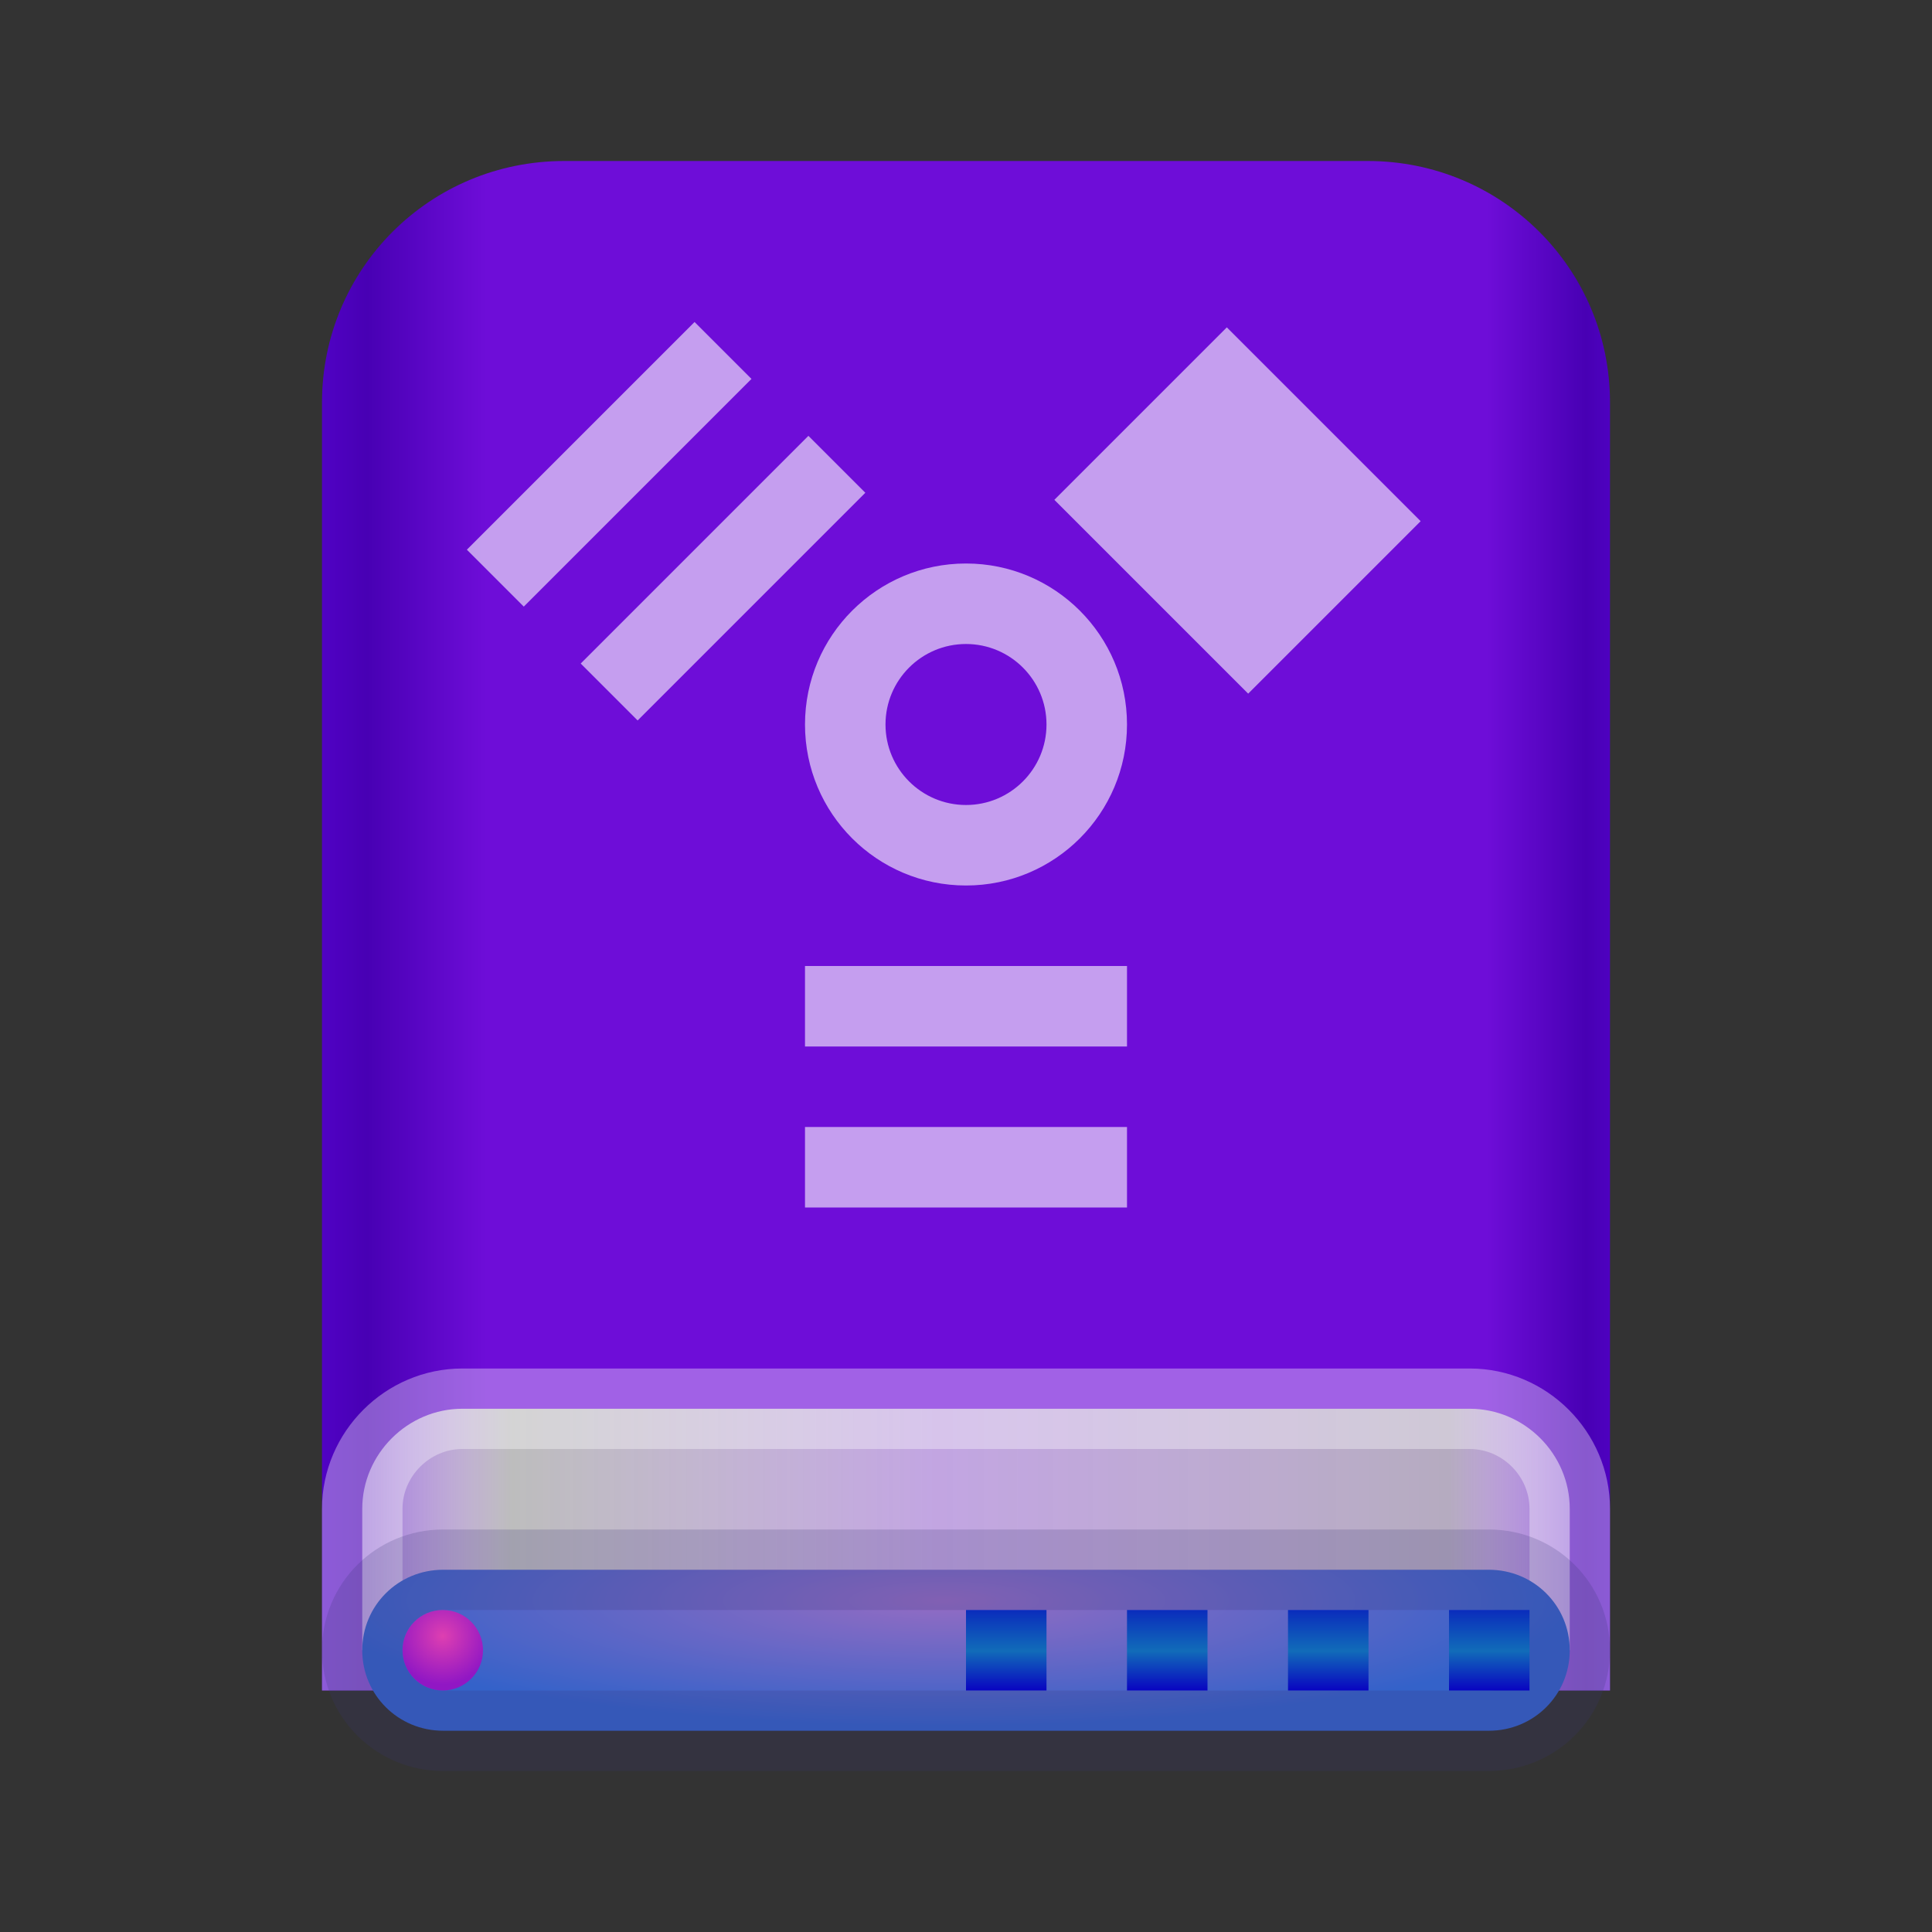 <svg xmlns="http://www.w3.org/2000/svg" width="24" height="24" viewBox="0 0 24 24">
  <rect x="0" y="0" width="24" height="24" fill="#333333" stroke="none"/>
  <defs>
    <linearGradient id="drive-removable-media-ieee1394-a" x1="102.549%" x2="-2.652%" y1="57.682%" y2="57.682%">
      <stop offset="0%" stop-color="#5704D2"/>
      <stop offset="4.571%" stop-color="#4800B4"/>
      <stop offset="11.797%" stop-color="#6E0DD8"/>
      <stop offset="85.095%" stop-color="#6E0DD8"/>
      <stop offset="93.793%" stop-color="#4800B4"/>
      <stop offset="100%" stop-color="#5704D2"/>
    </linearGradient>
    <linearGradient id="drive-removable-media-ieee1394-b" x1="100%" x2="0%" y1="56.43%" y2="56.43%">
      <stop offset="0%" stop-color="#FFF" stop-opacity=".46"/>
      <stop offset="9.936%" stop-color="#BDBDBD" stop-opacity=".9"/>
      <stop offset="52.356%" stop-color="#E6E6E6" stop-opacity=".7"/>
      <stop offset="87.648%" stop-color="#BDBDBD"/>
      <stop offset="100%" stop-color="#FFF" stop-opacity=".46"/>
    </linearGradient>
    <radialGradient id="drive-removable-media-ieee1394-c" cx="48.239%" cy="19.103%" r="78.654%" fx="48.239%" fy="19.103%" gradientTransform="matrix(0 1 -.671 0 .61 -.291)">
      <stop offset="0%" stop-color="#946CC3"/>
      <stop offset="100%" stop-color="#3462C9"/>
    </radialGradient>
    <linearGradient id="drive-removable-media-ieee1394-d" x1="50%" x2="50%" y1="0%" y2="100%">
      <stop offset="0%" stop-color="#0A2CBC"/>
      <stop offset="50.85%" stop-color="#116CB9"/>
      <stop offset="100%" stop-color="#0904C1"/>
    </linearGradient>
    <radialGradient id="drive-removable-media-ieee1394-e" cx="50%" cy="32.361%" r="60.349%" fx="50%" fy="32.361%">
      <stop offset="0%" stop-color="#DE3FB1"/>
      <stop offset="100%" stop-color="#9117C4"/>
    </radialGradient>
  </defs>
  <g fill="none" fill-rule="evenodd">
    <path fill="url(#drive-removable-media-ieee1394-a)" d="M4,5 C4,3.343 5.337,2 7.009,2 L16.991,2 C18.653,2 20,3.336 20,5 L20,21 L4,21 L4,5 Z"/>
    <path fill="url(#drive-removable-media-ieee1394-b)" stroke="#FFF" stroke-opacity=".35" d="M4.5,20.5 L10.341,20.5 C10.829,20.5 10.829,20.5 11.326,20.5 L19.5,20.5 L19.5,18.743 C19.5,18.063 18.94,17.5 18.257,17.5 L5.743,17.5 C5.064,17.5 4.5,18.062 4.5,18.743 L4.5,20.5 Z"/>
    <path fill="url(#drive-removable-media-ieee1394-c)" stroke="#393377" stroke-opacity=".2" d="M4.5,20.5 C4.5,21.055 4.947,21.5 5.505,21.5 L18.495,21.5 C19.054,21.5 19.5,21.055 19.5,20.5 C19.5,19.945 19.053,19.5 18.495,19.5 L5.505,19.5 C4.946,19.5 4.5,19.945 4.5,20.5 Z"/>
    <path fill="url(#drive-removable-media-ieee1394-d)" d="M19,20 L19,21 L18,21 L18,20 L19,20 Z M17,20 L17,21 L16,21 L16,20 L17,20 Z M15,20 L15,21 L14,21 L14,20 L15,20 Z M13,20 L13,21 L12,21 L12,20 L13,20 Z"/>
    <path fill="url(#drive-removable-media-ieee1394-e)" d="M5.5,21 C5.776,21 6,20.776 6,20.5 C6,20.224 5.776,20 5.5,20 C5.224,20 5,20.224 5,20.5 C5,20.776 5.224,21 5.5,21 Z"/>
    <g fill="#FFF" fill-opacity=".6" transform="translate(5 4)">
      <path d="M7,3 C5.896,3 5,3.895 5,5 C5,6.105 5.895,7 7,7 C8.104,7 9,6.105 9,5 C9,3.895 8.104,3 7,3 L7,3 Z M6,5 C6,4.448 6.448,4 7,4 C7.552,4 8,4.448 8,5 C8,5.552 7.552,6 7,6 C6.448,6 6,5.552 6,5 Z"/>
      <rect width="4" height="1" x="5" y="8"/>
      <rect width="4" height="1" x="5" y="10"/>
      <g transform="rotate(-45 3.814 .449)">
        <rect width="4" height="1"/>
        <rect width="4" height="1" y="2"/>
      </g>
      <polygon points="8.671 .827 12.076 .827 12.076 3.857 8.671 3.857" transform="rotate(-135 10.373 2.342)"/>
    </g>
  </g>
</svg>
